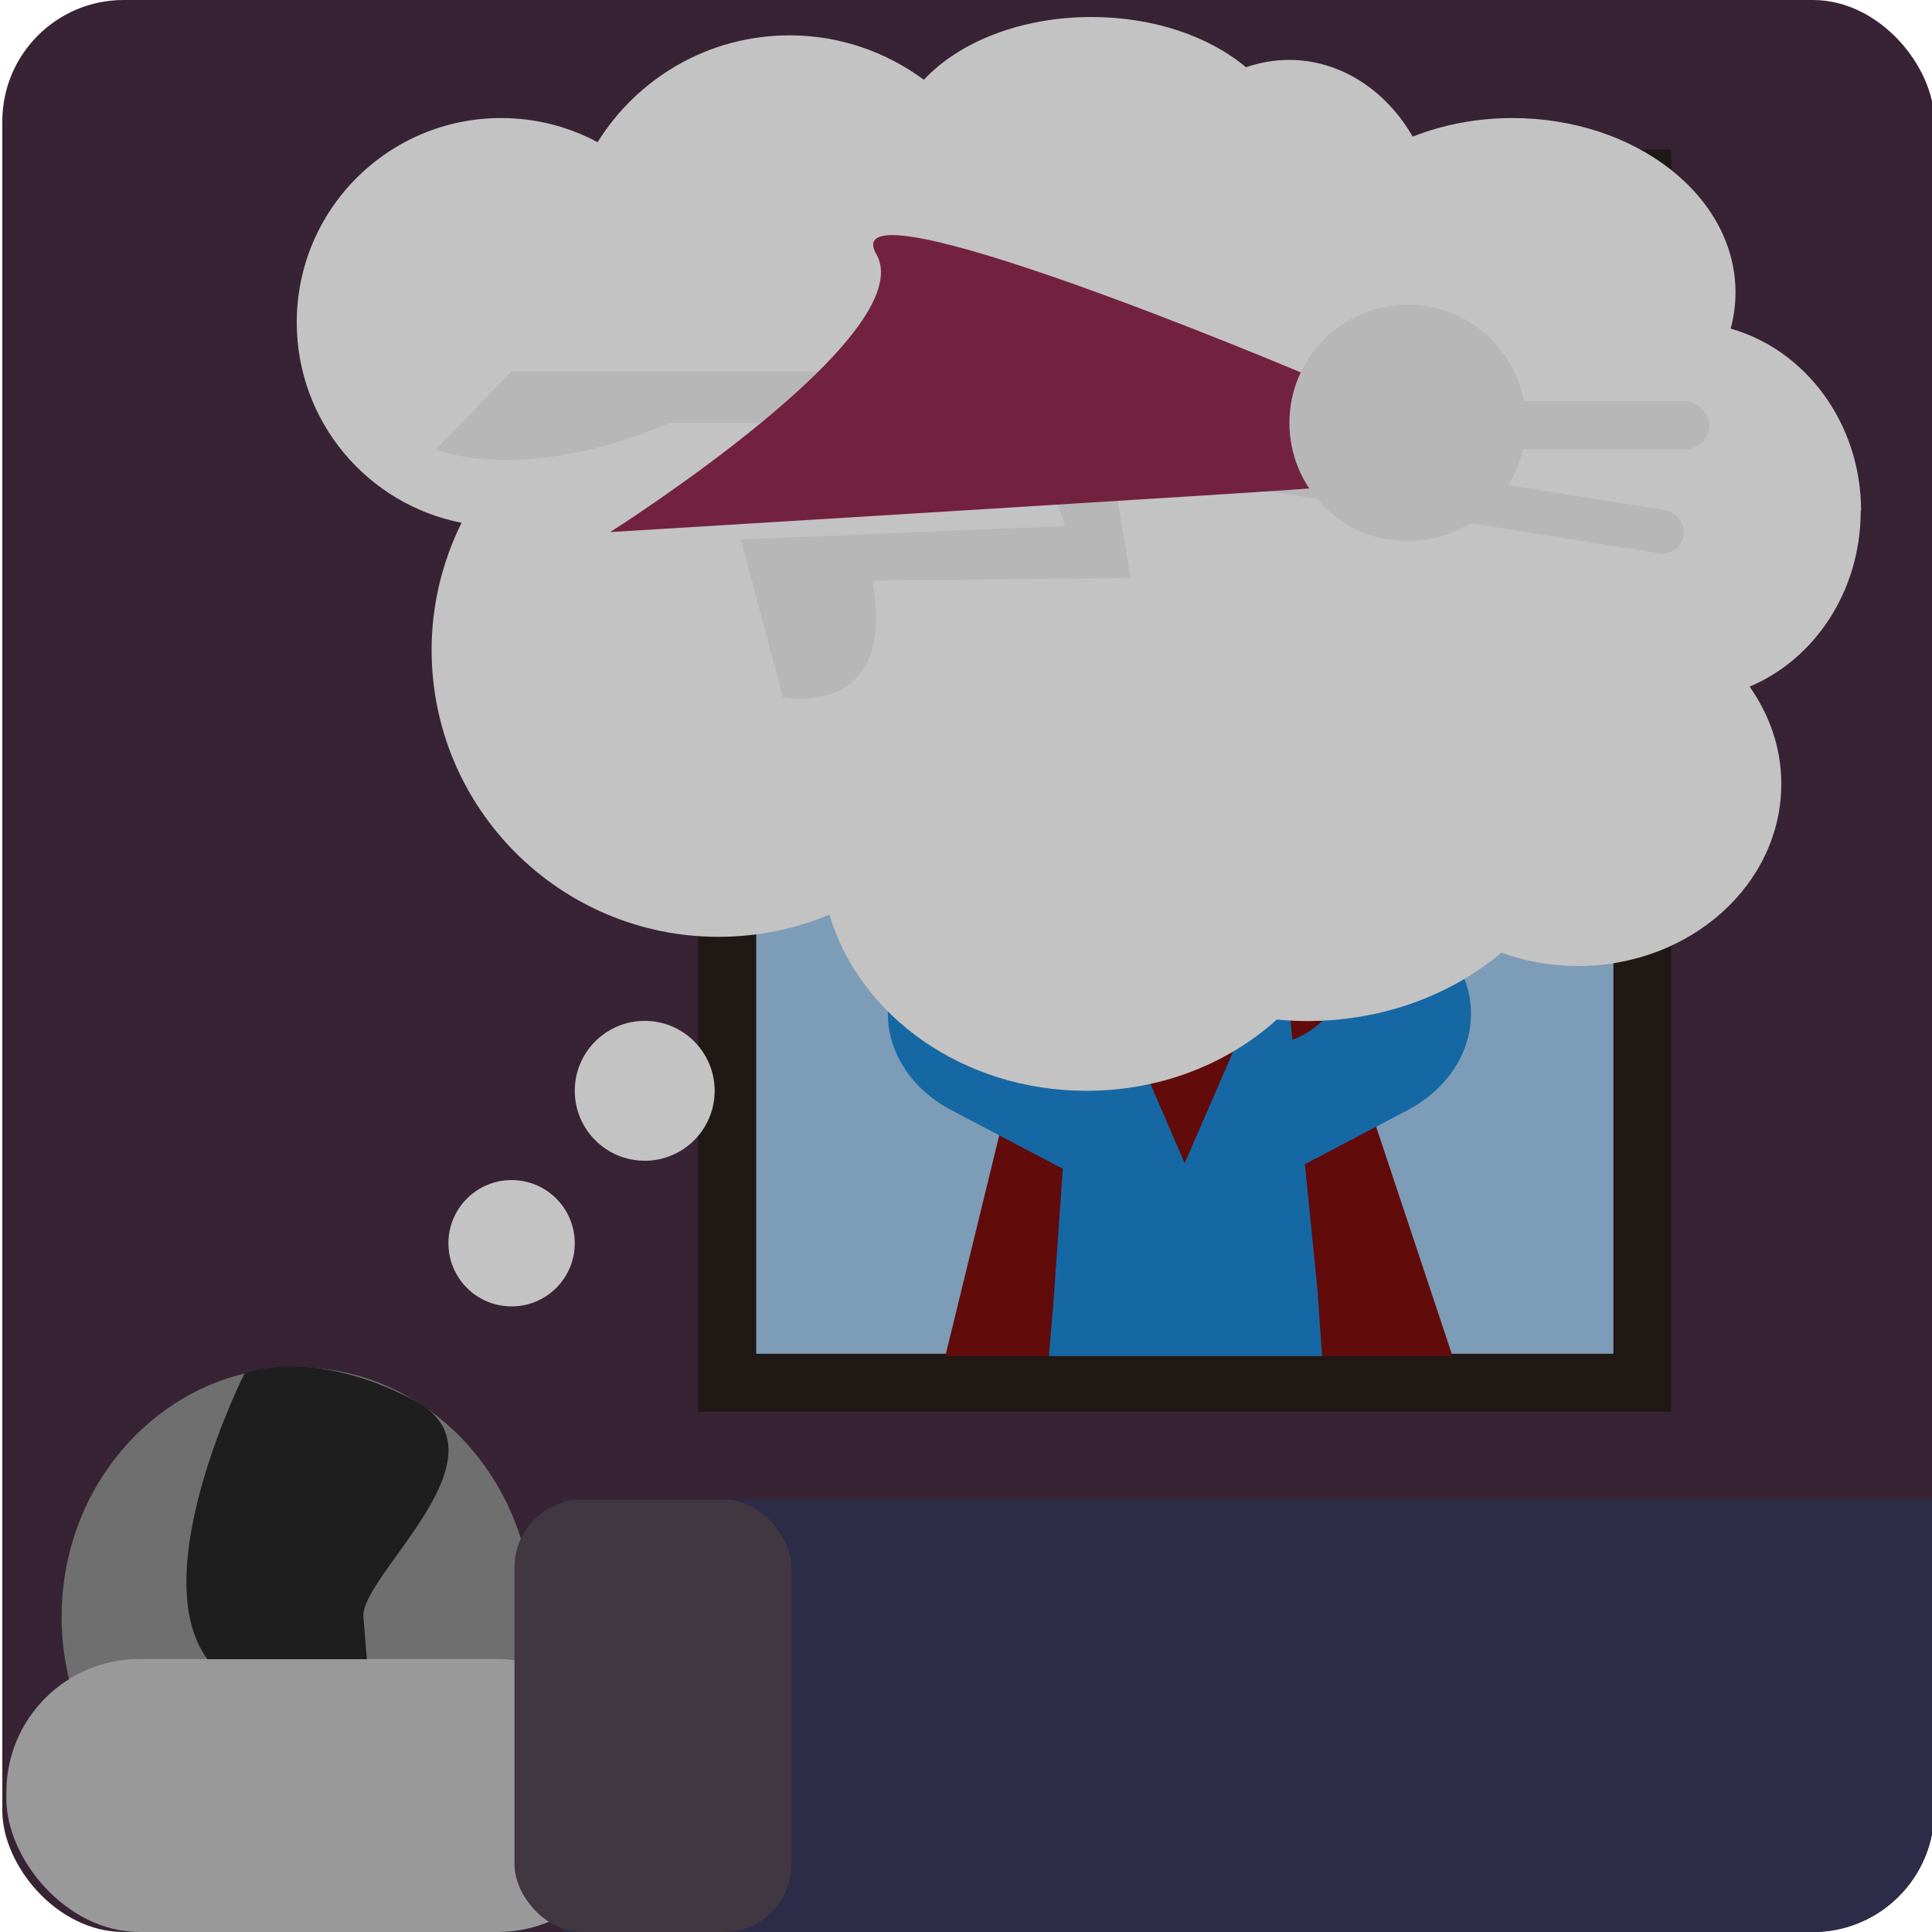 <?xml version="1.0" encoding="UTF-8"?>
<svg id="Layer_15" data-name="Layer 15" xmlns="http://www.w3.org/2000/svg" viewBox="0 0 100 100">
  <defs>
    <style>
      .cls-1 {
        fill: #939393;
      }

      .cls-2 {
        fill: #2c2c48;
      }

      .cls-3 {
        fill: #1e1e1e;
      }

      .cls-4 {
        fill: #c3c3c3;
      }

      .cls-5 {
        fill: #7d9cb7;
        stroke: #201814;
        stroke-miterlimit: 10;
        stroke-width: 3px;
      }

      .cls-6 {
        fill: #403741;
      }

      .cls-7 {
        fill: #b7b7b7;
      }

      .cls-8 {
        fill: #6f6f6f;
      }

      .cls-9 {
        fill: #372334;
      }

      .cls-10 {
        fill: #1668a5;
      }

      .cls-11 {
        fill: #72223f;
      }

      .cls-12 {
        fill: #620b0b;
      }

      .cls-13 {
        fill: #26160a;
      }

      .cls-14 {
        fill: #999;
      }
    </style>
  </defs>
  <rect class="cls-9" x=".12" width="100" height="100" rx="6.28" ry="6.28"/>
  <rect class="cls-5" x="37.64" y="9.24" width="47.37" height="62.33"/>
  <polyline class="cls-12" points="56.17 40.55 48.93 70.19 75.18 70.19 65.56 41.28"/>
  <ellipse class="cls-8" cx="15.38" cy="83.69" rx="12.19" ry="12.92"/>
  <rect class="cls-14" x=".33" y="85.87" width="32.32" height="14.13" rx="6.89" ry="6.89"/>
  <path class="cls-3" d="M10.73,85.87c-3.27-4.46,1.92-14.77,1.92-14.77,0,0,3.43-1.43,8.75,1.36s-2.77,9.06-2.59,11.24l.18,2.18h-8.26Z"/>
  <path class="cls-1" d="M69.38,29.17c0,4.82-3.91,8.73-8.73,8.73-1.21,0-2.35-.24-3.4-.69-3.13-1.33-5.33-4.43-5.33-8.05,0-4.82,3.91-8.73,8.73-8.73s8.73,3.91,8.73,8.73Z"/>
  <path class="cls-10" d="M54.51,67.62l1.64-23.22-2.91,3.97c-1.39,1.89-.56,4.37,1.79,5.38l4.23,1.81-2.11,6.06-7.91-4.16c-2.97-1.56-4.11-4.74-2.65-7.43l4.08-7.54,5.49-3.89h9.78s5.49,3.89,5.49,3.89l4.08,7.54c1.45,2.69.32,5.86-2.65,7.43l-7.91,4.16-2.11-6.06,4.23-1.81c2.35-1.01,3.18-3.49,1.79-5.38l-2.91-3.97,2.24,22.34.24,3.45h-14.14"/>
  <path class="cls-1" d="M56.64,38.61l1.11-3.96,6.02-.12.86,3.66s-4.4,6.65-8,.42Z"/>
  <path class="cls-13" d="M51.42,25.52s4.87-10.81,16.99-2.14c0,0,3.68,2.69,4.63-.62s.59,8.46-5.7,4.89-15.43,1.52-15.43,1.52c0,0-2.25-1.12-.49-3.65Z"/>
  <polyline class="cls-12" points="59.26 45.36 63.42 45.36 65.44 50.71 61.32 60.21 57.72 51.89"/>
  <circle class="cls-4" cx="26.48" cy="64.35" r="3.27"/>
  <circle class="cls-4" cx="33.37" cy="56.46" r="3.62"/>
  <path class="cls-4" d="M96.33,26.45c0-4.54-2.87-8.34-6.75-9.44.16-.6.25-1.23.25-1.87,0-4.99-5.17-9.03-11.55-9.03-1.86,0-3.6.35-5.16.96-1.38-2.39-3.73-3.97-6.4-3.97-.78,0-1.52.14-2.23.38-1.87-1.58-4.76-2.6-8-2.6-3.66,0-6.86,1.3-8.67,3.25-1.95-1.44-4.34-2.3-6.95-2.3-4.2,0-7.87,2.21-9.94,5.53-1.49-.8-3.19-1.25-4.99-1.25-5.84,0-10.58,4.73-10.58,10.58,0,5.14,3.67,9.42,8.53,10.37-.98,1.98-1.55,4.21-1.55,6.58,0,8.2,6.65,14.85,14.85,14.85,2.04,0,3.97-.41,5.74-1.15,1.56,5.25,6.92,9.12,13.31,9.12,3.86,0,7.34-1.42,9.85-3.69.51.05,1.03.08,1.56.08,3.92,0,7.46-1.35,10.06-3.54,1.22.44,2.56.69,3.96.69,5.82,0,10.53-4.22,10.53-9.43,0-1.85-.61-3.57-1.64-5.03,3.37-1.42,5.75-4.95,5.75-9.09Z"/>
  <rect class="cls-7" x="62.71" y="24.63" width="24.59" height="2.26" rx="1.13" ry="1.13" transform="translate(4.98 -11.46) rotate(9.04)"/>
  <rect class="cls-7" x="76.84" y="20.76" width="11.64" height="2.5" rx="1.25" ry="1.25"/>
  <path class="cls-7" d="M53.09,21.47l2.05,5.75-16.79.7,2.17,8.16s5.96,1.25,4.63-6.02l13.37-.15-1.38-8.28-4.06-.16Z"/>
  <path class="cls-7" d="M48.44,19.22h-21.96l-3.93,4.04s4.4,1.9,12.12-1.37h13.78"/>
  <path class="cls-11" d="M67.77,25.28c-1.02.12-36.19,2.26-36.19,2.26,0,0,16.16-10.22,13.78-14.38s21.98,6.12,21.98,6.12l.43,6Z"/>
  <circle class="cls-7" cx="72.86" cy="21.89" r="6.12"/>
  <path class="cls-2" d="M29.16,100h64.67c3.47,0,6.28-2.81,6.28-6.28v-16.1H29.16v22.38Z"/>
  <rect class="cls-6" x="26.63" y="77.62" width="14.33" height="22.38" rx="3.5" ry="3.5"/>
</svg>